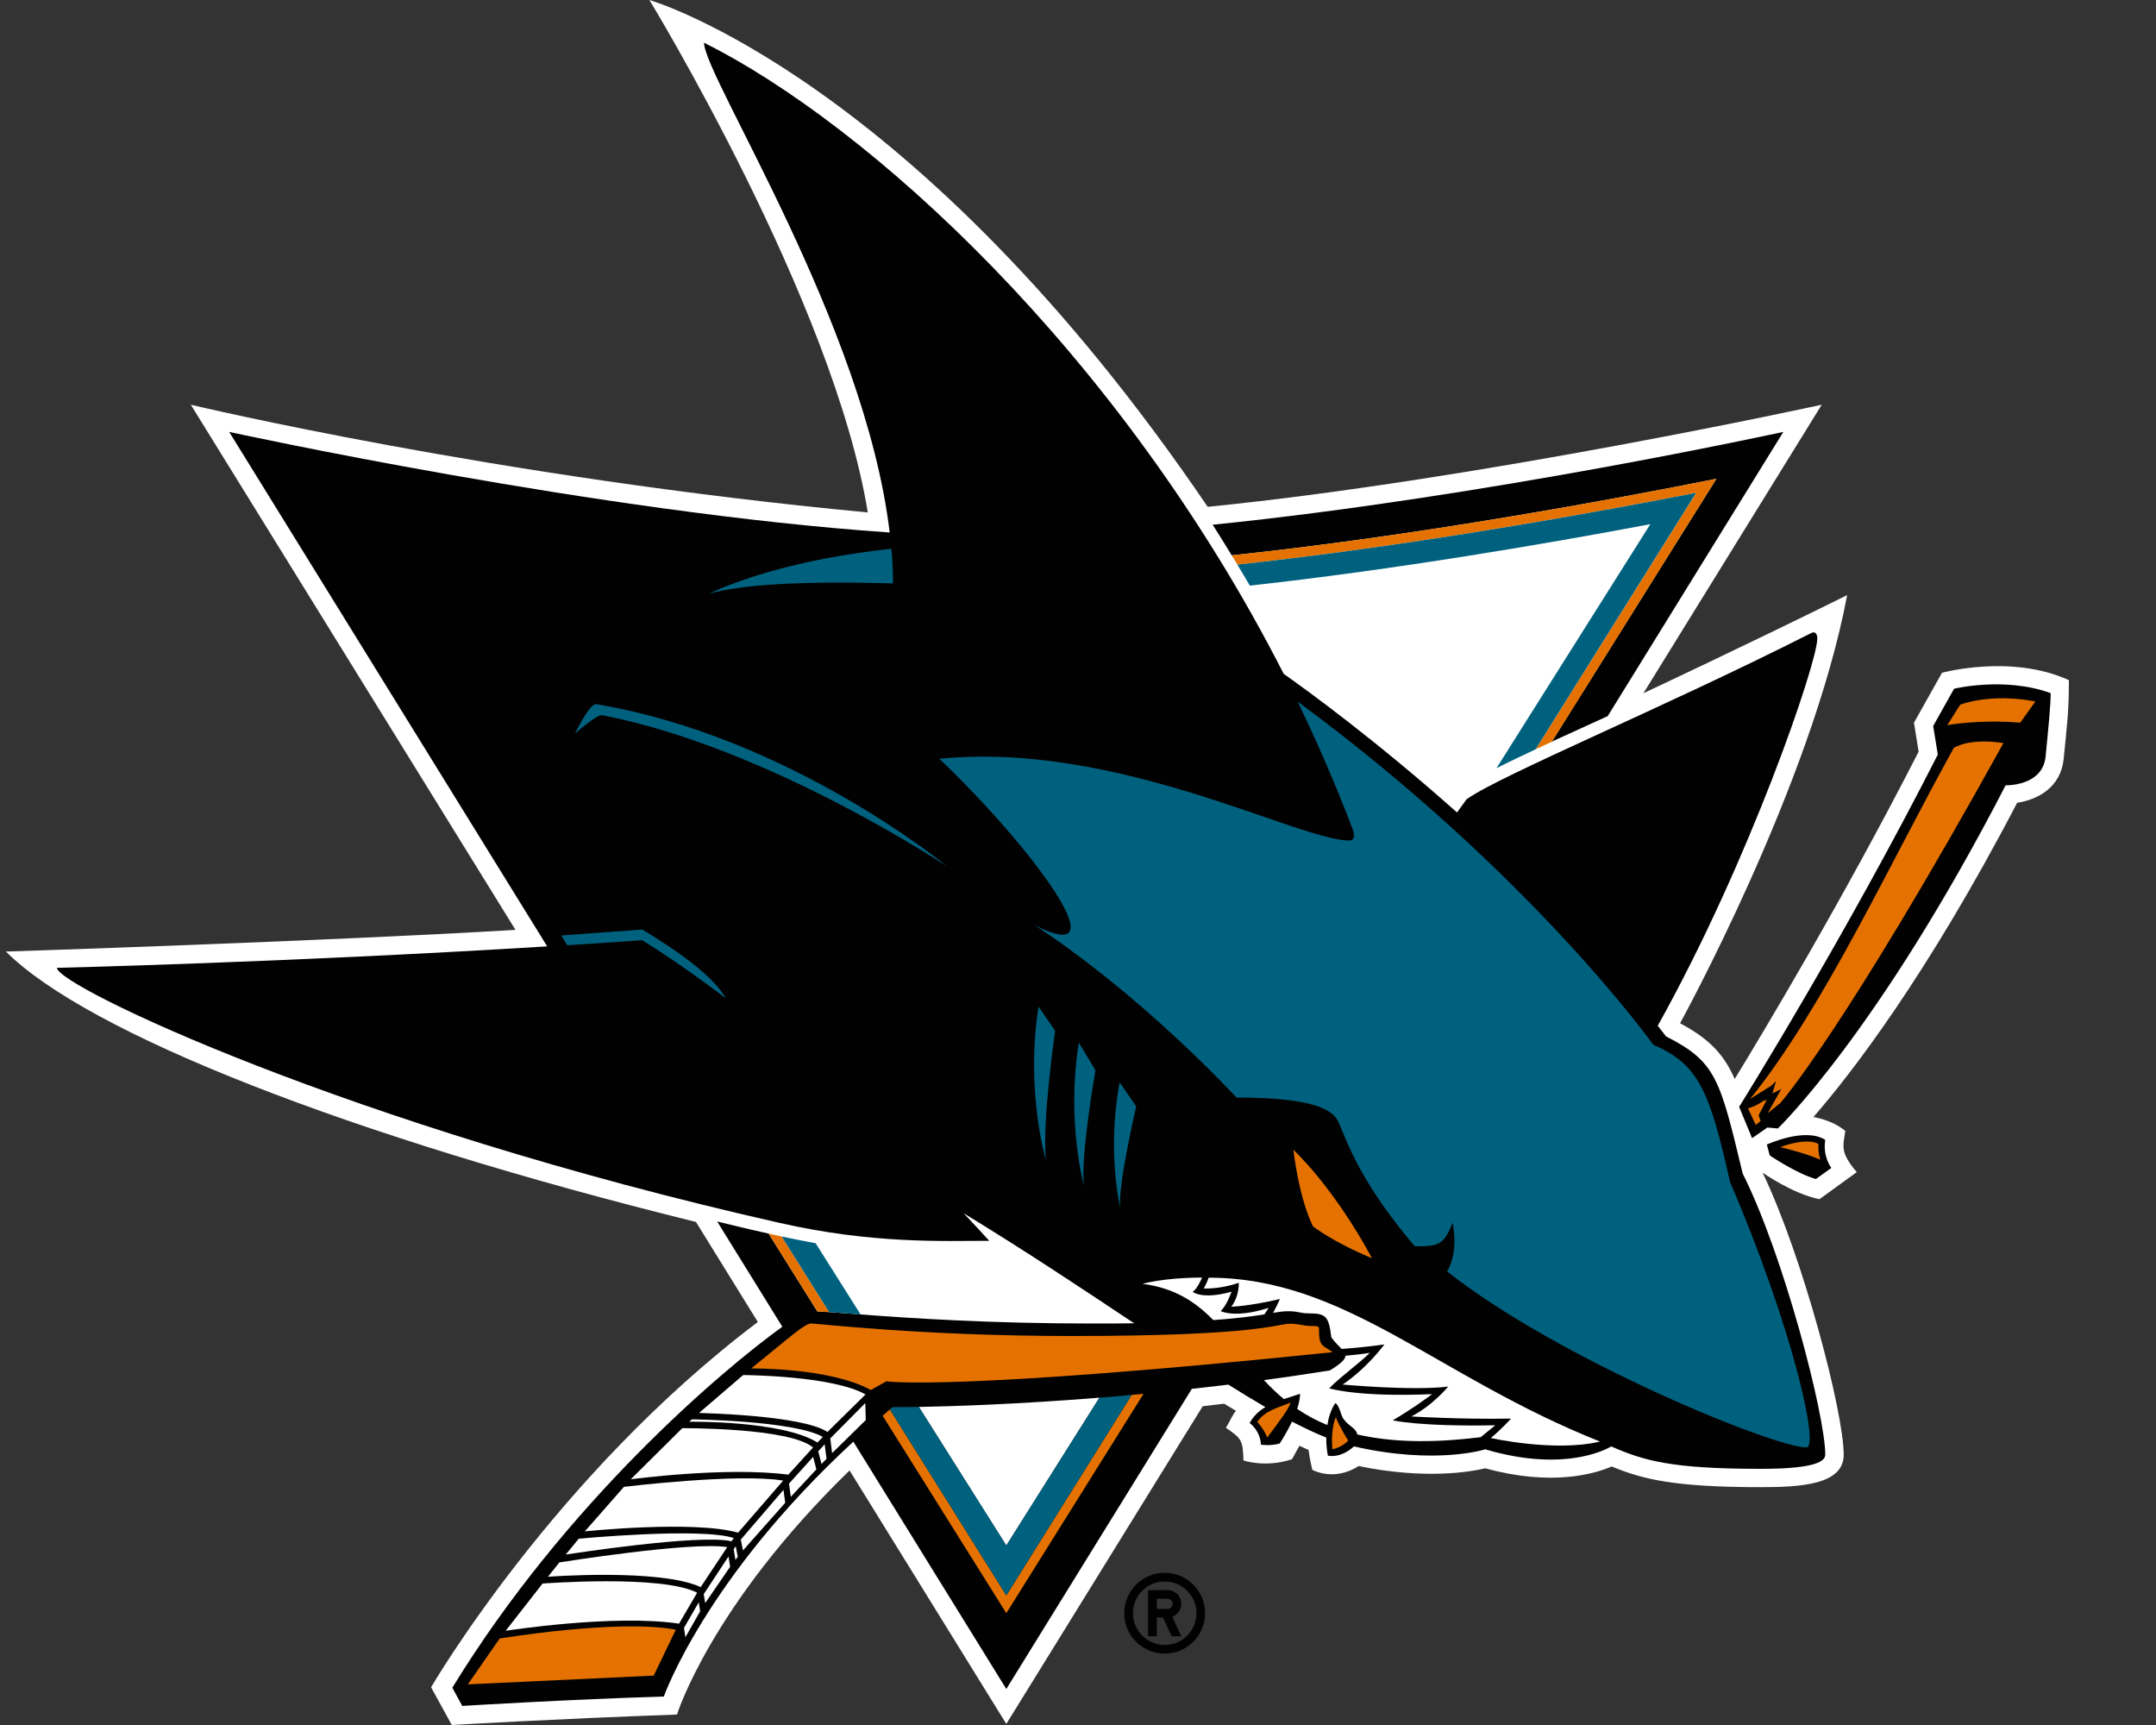 <svg width="20" height="16" viewBox="0 0 20 16" fill="none" xmlns="http://www.w3.org/2000/svg">
<rect x="0" y="0" width="20" height="16" fill="#333333" stroke="none"/>
<g clip-path="url(#clip0_2_7608)">
<path d="M10.804 14.588C10.597 14.588 10.429 14.756 10.429 14.963C10.429 15.17 10.597 15.338 10.804 15.338C11.011 15.338 11.179 15.17 11.179 14.963C11.179 14.756 11.011 14.588 10.804 14.588ZM10.804 15.258C10.766 15.258 10.727 15.25 10.692 15.235C10.656 15.22 10.623 15.199 10.596 15.171C10.569 15.144 10.547 15.111 10.532 15.076C10.517 15.04 10.51 15.002 10.51 14.963C10.51 14.8 10.641 14.669 10.804 14.669C10.967 14.669 11.099 14.8 11.099 14.963C11.099 15.126 10.967 15.258 10.804 15.258ZM10.958 14.876C10.958 14.859 10.955 14.843 10.949 14.827C10.942 14.812 10.933 14.798 10.921 14.786C10.909 14.774 10.895 14.765 10.88 14.759C10.864 14.752 10.848 14.749 10.831 14.749H10.65V15.177H10.731V15.003H10.788L10.87 15.177H10.958L10.874 14.996C10.898 14.987 10.92 14.971 10.935 14.949C10.95 14.928 10.958 14.902 10.958 14.876ZM10.831 14.923H10.731V14.829H10.831C10.857 14.829 10.878 14.85 10.878 14.876C10.878 14.888 10.873 14.9 10.864 14.909C10.855 14.918 10.844 14.923 10.831 14.923Z" fill="#010101"/>
<path d="M18.015 6.24L17.755 6.703L17.798 6.972C17.11 8.319 16.36 9.569 16.092 10.008C15.988 9.772 15.85 9.633 15.585 9.491C15.585 9.491 16.805 7.276 17.135 5.52C16.212 5.977 15.245 6.43 15.245 6.43L16.899 3.754C16.899 3.754 13.719 4.45 11.203 4.701C8.49 0.705 6.024 0 6.024 0C6.024 0 7.732 2.797 8.05 4.753C4.591 4.428 1.77 3.754 1.77 3.754L4.782 8.625C3.02 8.73 0.055 8.826 0.055 8.826C0.81 9.582 3.241 10.54 6.456 11.334L7.03 12.262C5.139 13.688 3.999 15.65 3.999 15.65L4.191 16C4.191 16 5.129 15.944 6.28 15.903C6.28 15.903 6.593 14.891 7.881 13.639L9.335 15.99L11.157 13.043L11.356 13.02L11.466 13.086C11.436 13.116 11.415 13.174 11.372 13.243C11.523 13.346 11.528 13.363 11.535 13.546C11.535 13.546 11.736 13.617 11.985 13.535L12.054 13.41L12.139 13.449C12.149 13.537 12.174 13.634 12.174 13.634C12.406 13.743 12.602 13.598 12.602 13.598C13.221 13.725 13.64 13.652 13.778 13.619C14.391 13.787 14.787 13.673 14.951 13.602C15.233 13.719 15.525 13.794 16.333 13.794C16.706 13.794 17.103 13.771 17.103 13.493C17.103 13.103 16.73 11.67 16.351 10.877C16.351 10.877 16.629 11.073 16.878 11.123L17.224 10.872C17.067 10.687 17.097 10.633 17.118 10.49C16.995 10.386 16.822 10.361 16.822 10.361C17.16 9.973 17.867 9.067 18.712 7.446C18.89 7.419 19.117 7.314 19.144 7.034C19.174 6.73 19.192 6.598 19.192 6.309C18.658 6.064 18.015 6.24 18.015 6.24V6.24Z" fill="white"/>
<path d="M15.922 4.441L14.395 6.879C14.562 6.802 14.738 6.722 14.914 6.642L16.543 4.006C16.543 4.006 13.772 4.612 11.249 4.867C11.309 4.961 11.368 5.055 11.426 5.151C13.158 4.968 14.965 4.632 15.922 4.441Z" fill="#010101"/>
<path d="M16.166 10.885C15.955 10.009 15.921 9.849 15.455 9.613L15.378 9.514C16.236 7.977 16.858 6.143 16.858 5.924C16.858 5.871 16.833 5.855 16.801 5.872C15.436 6.564 13.936 7.181 13.605 7.413L13.516 7.536C12.781 6.882 12.152 6.422 11.908 6.25C10.382 3.255 8.04 1.15 6.531 0.396C6.531 0.709 8.024 3.007 8.253 4.939C5.552 4.755 2.126 4.006 2.126 4.006L5.076 8.778C2.654 8.927 0.528 8.977 0.528 8.977C0.528 9.145 3.234 10.439 7.228 11.342C8.101 11.54 8.751 11.509 9.177 11.509C9.098 11.423 9.019 11.337 8.939 11.253C9.518 11.606 10.046 11.958 10.521 12.274C10.402 12.276 10.272 12.276 10.129 12.276C9.168 12.276 8.442 12.226 7.983 12.192C7.869 12.183 7.771 12.176 7.69 12.17C7.65 12.168 7.614 12.165 7.582 12.164L7.13 11.442C6.948 11.402 6.774 11.359 6.653 11.33L7.257 12.306C6.693 12.712 5.245 13.941 4.196 15.654L4.288 15.823C4.288 15.823 5.301 15.761 6.158 15.736C6.158 15.736 6.542 14.64 7.916 13.372L9.335 15.666L11.056 12.882C11.167 12.87 11.279 12.857 11.395 12.843C11.514 12.918 11.629 12.988 11.738 13.051C11.68 13.086 11.63 13.131 11.592 13.199C11.592 13.199 11.691 13.267 11.697 13.4C11.697 13.4 11.783 13.414 11.871 13.389C11.871 13.389 11.932 13.297 11.985 13.186C12.097 13.244 12.203 13.294 12.303 13.334C12.302 13.43 12.318 13.501 12.318 13.501C12.318 13.501 12.428 13.534 12.56 13.416C13.323 13.59 13.778 13.443 13.778 13.443C14.552 13.672 14.946 13.416 14.946 13.416C15.249 13.548 15.503 13.624 16.333 13.624C16.784 13.624 16.932 13.569 16.932 13.493C16.932 13.131 16.549 11.648 16.166 10.885V10.885ZM9.335 14.335L8.524 13.05C8.839 13.044 9.438 13.025 10.199 12.964L9.335 14.335Z" fill="#010101"/>
<path d="M16.39 10.616L16.417 10.717C16.417 10.717 16.666 10.886 16.845 10.936L16.988 10.833C16.988 10.833 16.906 10.727 16.932 10.573C16.745 10.452 16.39 10.616 16.39 10.616ZM18.127 6.388L17.933 6.734L17.976 6.999C17.104 8.714 16.133 10.266 16.133 10.266L16.253 10.557L16.395 10.458L16.492 10.467C16.492 10.467 17.421 9.578 18.605 7.284C18.605 7.284 18.948 7.295 18.976 7.017C19.003 6.737 19.023 6.541 19.023 6.429C18.596 6.274 18.127 6.388 18.127 6.388V6.388Z" fill="#010101"/>
<path d="M8.255 13.073C8.232 13.092 8.211 13.112 8.188 13.132L9.335 14.963L10.608 12.928C10.572 12.932 10.535 12.935 10.498 12.938L9.335 14.798L8.255 13.073ZM15.735 4.571L14.245 6.95C14.295 6.927 14.345 6.904 14.396 6.88L15.922 4.441C14.966 4.632 13.158 4.968 11.426 5.151C11.444 5.179 11.461 5.208 11.478 5.237C13.108 5.061 14.793 4.755 15.735 4.571ZM7.691 12.17L7.251 11.469C7.211 11.46 7.17 11.451 7.13 11.442L7.582 12.164C7.614 12.165 7.65 12.168 7.691 12.17ZM11.756 13.333C11.874 13.174 11.953 13.073 11.972 13.009C11.869 13.054 11.736 13.079 11.663 13.189C11.663 13.189 11.716 13.241 11.756 13.333ZM12.36 13.442C12.36 13.442 12.439 13.431 12.507 13.363C12.507 13.363 12.434 13.25 12.391 13.145C12.339 13.277 12.36 13.442 12.36 13.442H12.36ZM11.998 10.665C12.061 11.164 12.181 11.376 12.181 11.376C12.181 11.376 12.369 11.523 12.727 11.67C12.365 11 11.998 10.665 11.998 10.665ZM8.078 12.893L8.222 12.812C8.222 12.812 8.814 12.908 12.362 12.542C12.278 12.48 12.236 12.492 12.236 12.351C12.236 12.306 12.243 12.299 12.166 12.299C12.089 12.299 12.056 12.278 11.964 12.278C11.851 12.278 11.681 12.392 9.942 12.392C8.559 12.392 7.59 12.276 7.526 12.276C7.463 12.276 7.338 12.395 6.968 12.693C6.968 12.693 7.696 12.683 8.078 12.893V12.893ZM6.269 15.116C5.736 15.014 4.635 15.198 4.635 15.198L4.34 15.623L6.064 15.542L6.269 15.116ZM18.124 6.938C17.548 7.973 16.921 9.344 16.235 10.193L16.433 10.069L16.476 10.026L16.441 10.142L16.524 10.102L16.398 10.325L16.516 10.23C16.516 10.23 17.102 9.571 18.585 6.892C18.255 6.842 18.124 6.938 18.124 6.938ZM18.184 6.536L18.064 6.726C18.064 6.726 18.355 6.671 18.741 6.703L18.881 6.506C18.455 6.426 18.184 6.536 18.184 6.536V6.536Z" fill="#E57200"/>
<path d="M16.355 10.212C16.355 10.212 16.3 10.257 16.215 10.28L16.287 10.434L16.332 10.399L16.314 10.344L16.389 10.202L16.355 10.212ZM16.869 10.61C16.749 10.547 16.514 10.64 16.514 10.64C16.514 10.64 16.752 10.696 16.887 10.757C16.887 10.757 16.863 10.702 16.869 10.61Z" fill="#E57200"/>
<path d="M7.691 12.17C7.771 12.176 7.869 12.183 7.983 12.192L7.566 11.531C7.469 11.514 7.361 11.492 7.251 11.469L7.691 12.17ZM8.524 13.05C8.366 13.052 8.28 13.052 8.28 13.052C8.271 13.059 8.264 13.066 8.255 13.073L9.335 14.798L10.498 12.938C10.396 12.948 10.297 12.957 10.199 12.964L9.335 14.335L8.524 13.05ZM15.309 4.862L13.882 7.125C13.99 7.071 14.113 7.012 14.245 6.95L15.734 4.571C14.793 4.755 13.108 5.061 11.478 5.237C11.517 5.301 11.556 5.366 11.594 5.432C12.933 5.284 14.306 5.051 15.309 4.862H15.309ZM8.284 5.411C8.284 5.305 8.279 5.199 8.269 5.09C7.341 5.189 6.788 5.408 6.575 5.507C6.901 5.416 7.479 5.389 8.284 5.411ZM15.336 9.69C15.336 9.69 14.207 8.105 12.037 6.507C12.221 6.888 12.393 7.282 12.547 7.689C12.569 7.746 12.566 7.796 12.517 7.796C12.042 7.796 10.363 6.873 8.714 7.038C9.57 7.854 10.422 8.998 9.596 8.581C9.596 8.581 10.458 9.113 11.471 10.18C12.225 10.18 12.375 10.307 12.419 10.413C12.505 10.616 12.63 10.978 13.124 11.56C13.351 11.56 13.392 11.546 13.475 11.342C13.475 11.342 13.537 11.602 13.424 11.793C14.453 12.606 16.451 13.425 16.757 13.425C16.88 13.425 16.626 12.307 16.048 10.962C15.858 10.11 15.754 9.871 15.336 9.69ZM5.956 8.721C5.956 8.721 6.25 8.894 6.733 9.259C6.615 9.054 6.302 8.83 5.959 8.622L5.207 8.677L5.262 8.767C5.492 8.753 5.723 8.737 5.956 8.721V8.721ZM10.386 10.039C10.266 10.682 10.391 11.199 10.391 11.199C10.371 10.984 10.54 10.262 10.54 10.262L10.386 10.039V10.039ZM10.008 9.671C9.889 10.41 10.056 10.999 10.056 10.999C10.02 10.728 10.162 9.928 10.162 9.928L10.008 9.671ZM9.634 9.337C9.511 10.127 9.702 10.757 9.702 10.757C9.666 10.398 9.788 9.561 9.788 9.561L9.634 9.337ZM8.783 8.035C8.783 8.035 7.331 6.833 5.529 6.531C5.464 6.531 5.334 6.805 5.334 6.805C5.334 6.805 5.525 6.633 5.583 6.633C7.126 6.93 8.783 8.035 8.783 8.035Z" fill="#00617F"/>
<path d="M12.92 13.174C13.131 13.05 13.285 12.931 13.285 12.931C12.591 12.961 12.33 12.877 12.33 12.877C12.454 12.753 12.609 12.646 12.707 12.548C12.633 12.56 12.556 12.568 12.481 12.575C12.48 12.608 12.443 12.646 12.337 12.711C12.134 12.743 11.929 12.774 11.725 12.801C11.782 12.862 11.842 12.921 11.91 12.977C11.957 12.961 12.007 12.946 12.06 12.928C12.06 12.97 12.049 13.019 12.033 13.068C12.121 13.128 12.215 13.178 12.313 13.218C12.324 13.15 12.344 13.079 12.386 13.015C12.421 13.025 12.44 13.128 12.459 13.156C12.511 13.231 12.578 13.243 12.591 13.305C12.882 13.372 13.25 13.391 13.736 13.33L13.871 13.22C13.16 13.233 12.92 13.174 12.92 13.174L12.92 13.174ZM11.768 12.131C11.457 12.231 11.324 12.161 11.324 12.161C11.385 12.1 11.424 11.981 11.424 11.981C11.149 12.058 11.064 11.982 11.064 11.982C11.107 11.955 11.151 11.85 11.151 11.85C10.794 11.85 10.599 11.908 10.599 11.908C10.896 11.946 11.09 12.076 11.255 12.244C11.488 12.228 11.63 12.207 11.73 12.191L11.768 12.131Z" fill="white"/>
<path d="M11.166 11.951C11.166 11.951 11.317 11.96 11.491 11.898C11.491 11.898 11.501 12.015 11.422 12.12C11.422 12.12 11.569 12.119 11.873 12.049C11.873 12.049 11.847 12.109 11.81 12.177C11.865 12.168 11.906 12.162 11.95 12.162C12.047 12.162 12.059 12.182 12.145 12.182C12.306 12.182 12.326 12.216 12.35 12.404C12.383 12.452 12.42 12.484 12.446 12.512C12.566 12.503 12.703 12.49 12.842 12.47C12.842 12.47 12.688 12.684 12.455 12.842C12.455 12.842 13.1 12.902 13.434 12.861C13.434 12.861 13.29 13.037 13.092 13.138C13.092 13.138 13.538 13.166 14.017 13.158C14.017 13.158 13.923 13.262 13.829 13.338C13.829 13.338 14.421 13.471 14.842 13.371C13.322 12.766 12.485 11.851 11.212 11.851C11.194 11.905 11.166 11.951 11.166 11.951ZM5.033 14.688L4.691 15.126C4.691 15.126 5.696 14.969 6.299 15.06L6.467 14.773C6.138 14.603 5.033 14.688 5.033 14.688H5.033Z" fill="white"/>
<path d="M5.189 14.492L5.083 14.625C5.083 14.625 6.121 14.546 6.5 14.721L6.746 14.35C6.411 14.296 5.189 14.492 5.189 14.492ZM5.369 14.272L5.248 14.419C5.248 14.419 6.491 14.225 6.785 14.296L6.807 14.266C6.5 14.165 5.369 14.272 5.369 14.272L5.369 14.272ZM5.788 13.791L5.425 14.204C5.425 14.204 6.433 14.099 6.847 14.216L7.265 13.733C6.84 13.663 5.788 13.791 5.788 13.791ZM6.329 13.247L5.851 13.721C5.851 13.721 6.732 13.602 7.313 13.678L7.542 13.426C7.324 13.24 6.329 13.247 6.329 13.247Z" fill="white"/>
<path d="M6.419 13.165L6.394 13.187C6.394 13.187 7.254 13.174 7.583 13.38L7.633 13.328C7.366 13.176 6.419 13.165 6.419 13.165ZM6.894 12.754L6.484 13.106C6.484 13.106 7.441 13.124 7.676 13.282L8.029 12.934C7.719 12.758 6.894 12.754 6.894 12.754ZM6.345 15.099L6.358 15.186L6.495 14.945L6.482 14.862L6.345 15.099ZM6.528 14.786L6.542 14.869L6.773 14.532L6.758 14.437L6.528 14.786ZM6.806 14.369L6.822 14.468L6.844 14.44L6.825 14.342L6.806 14.369ZM6.872 14.28L6.892 14.381L7.284 13.939L7.268 13.819L6.872 14.28ZM7.319 13.761L7.336 13.883L7.573 13.629L7.543 13.513L7.319 13.761ZM7.59 13.462L7.621 13.579L7.667 13.531L7.65 13.396L7.59 13.462ZM7.702 13.342L7.719 13.478L8.031 13.172L8.027 13.014L7.702 13.342Z" fill="white"/>
</g>
<defs>
<clipPath id="clip0_2_7608">
<rect width="19.138" height="16" fill="white" transform="translate(0.055)"/>
</clipPath>
</defs>
</svg>
